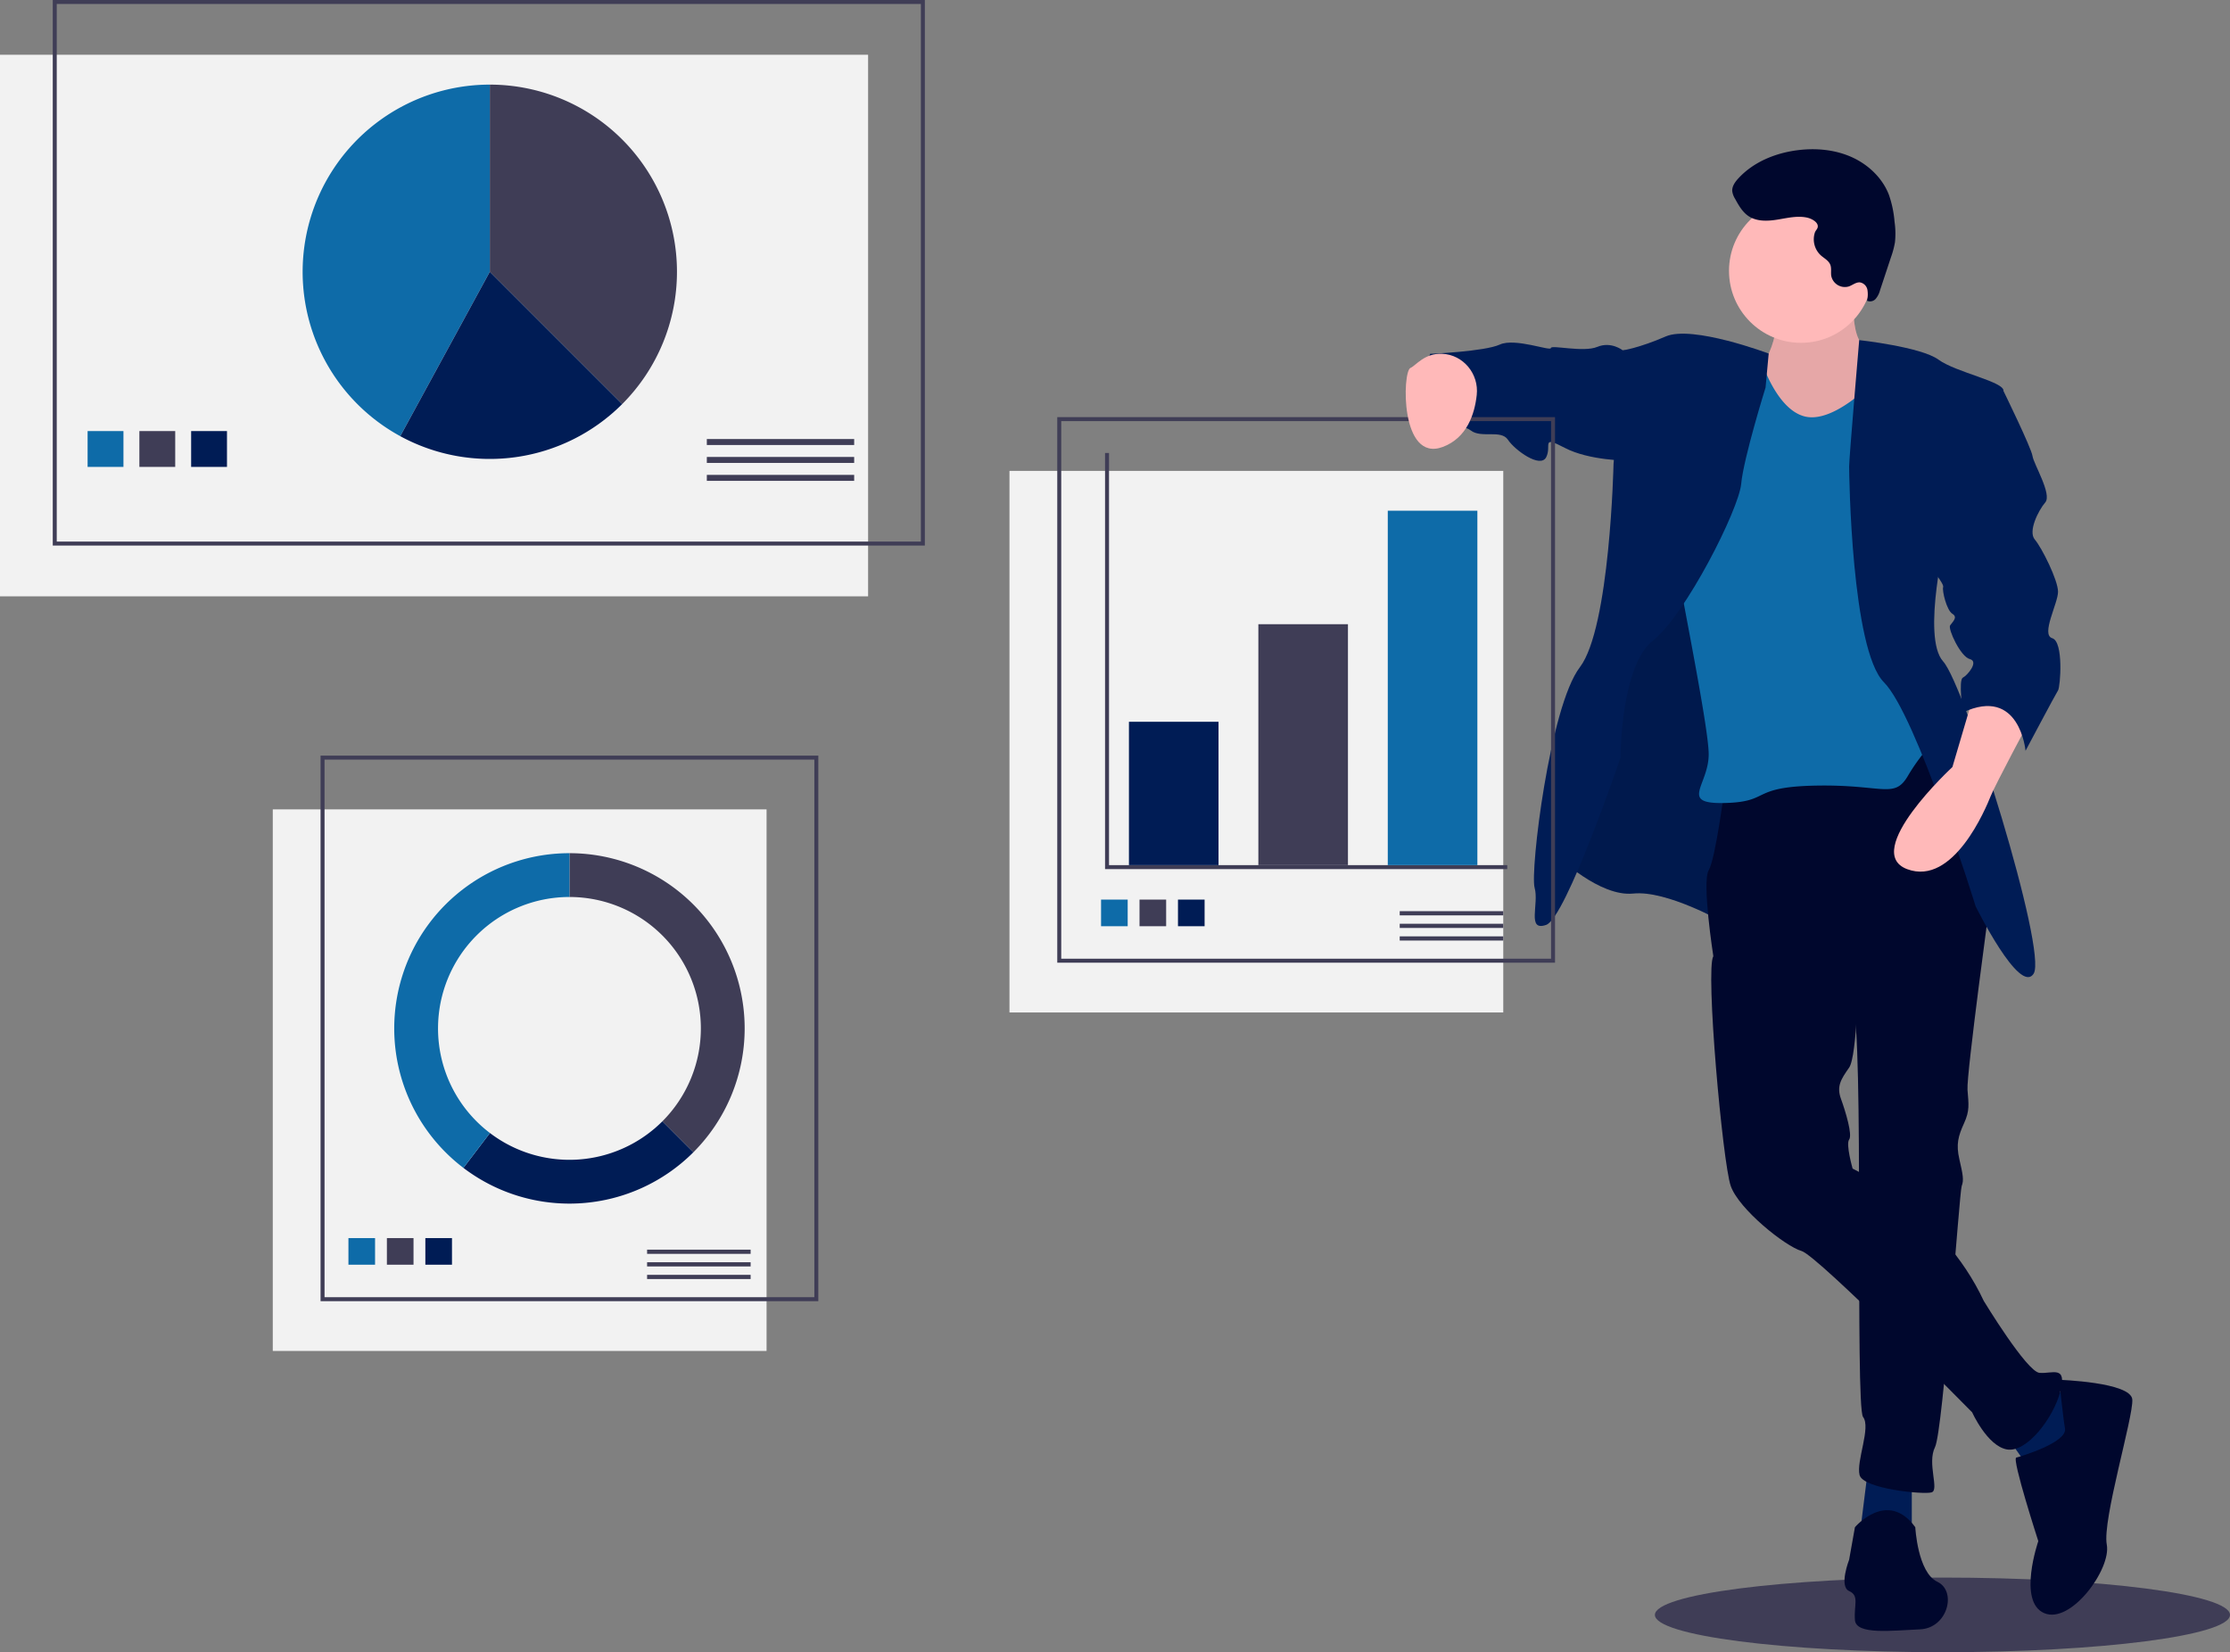 <svg xmlns="http://www.w3.org/2000/svg" id="fa973782-3a18-4630-a762-87130b613ac3" width="1120" height="829.801" data-name="Layer 1" viewBox="0 0 1120 829.801"><rect x="0" y="0" width="1120" height="829.801" fill="#808080" stroke="none"/><title>all the data</title><ellipse cx="975.579" cy="811.059" fill="#3f3d56" rx="144.421" ry="18.742"/><rect width="436" height="272" y="27.5" fill="#f2f2f2"/><rect width="436" height="272" x="27.5" y="1" fill="none" stroke="#3f3d56" stroke-miterlimit="10" stroke-width="2"/><path fill="#3f3d56" d="M352.468,237.568A94,94,0,0,0,286,77.1v94Z" transform="translate(-40 -34.6)"/><path fill="#0E6BA8" d="M286,77.1a94.011,94.011,0,0,0-44.968,176.564L286,171.1Z" transform="translate(-40 -34.6)"/><path fill="#001C55" d="M352.468,237.568,286,171.1l-44.968,82.564a94.049,94.049,0,0,0,111.436-16.096Z" transform="translate(-40 -34.6)"/><rect width="18" height="18" x="44" y="216.5" fill="#0E6BA8"/><rect width="18" height="18" x="70" y="216.5" fill="#3f3d56"/><rect width="18" height="18" x="96" y="216.5" fill="#001C55"/><rect width="74" height="3" x="355" y="220.5" fill="#3f3d56"/><rect width="74" height="3" x="355" y="229.5" fill="#3f3d56"/><rect width="74" height="3" x="355" y="238.5" fill="#3f3d56"/><rect width="248" height="272" x="137" y="406.5" fill="#f2f2f2"/><rect width="248" height="272" x="162" y="380.5" fill="none" stroke="#3f3d56" stroke-miterlimit="10" stroke-width="2"/><rect width="13.371" height="13.371" x="175" y="621.814" fill="#0E6BA8"/><rect width="13.371" height="13.371" x="194.314" y="621.814" fill="#3f3d56"/><rect width="13.371" height="13.371" x="213.629" y="621.814" fill="#001C55"/><rect width="52" height="2.108" x="325" y="627.622" fill="#3f3d56"/><rect width="52" height="2.108" x="325" y="633.946" fill="#3f3d56"/><rect width="52" height="2.108" x="325" y="640.27" fill="#3f3d56"/><path fill="#3f3d56" d="M326,463.1v22a66,66,0,0,1,46.669,112.669l15.556,15.556A88,88,0,0,0,326,463.1Z" transform="translate(-40 -34.6)"/><path fill="#001C55" d="M388.225,613.325l-15.556-15.556a65.983,65.983,0,0,1-86.6,5.872L272.753,621.161a87.998,87.998,0,0,0,115.472-7.836Z" transform="translate(-40 -34.6)"/><path fill="#0E6BA8" d="M260,551.1a66,66,0,0,1,66-66v-22a87.999,87.999,0,0,0-53.247,158.061l13.316-17.521A65.885,65.885,0,0,1,260,551.1Z" transform="translate(-40 -34.6)"/><path fill="#ffb9b9" d="M971.624,175.593s-4.08,30.311,6.412,33.808,7.578,30.311,7.578,30.311l-31.476,23.899-27.979,2.332-6.995-36.14L923.244,220.476s15.738-18.653,4.663-37.888S971.624,175.593,971.624,175.593Z" transform="translate(-40 -34.6)"/><path d="M971.624,175.593s-4.08,30.311,6.412,33.808,7.578,30.311,7.578,30.311l-31.476,23.899-27.979,2.332-6.995-36.14L923.244,220.476s15.738-18.653,4.663-37.888S971.624,175.593,971.624,175.593Z" opacity=".1" transform="translate(-40 -34.6)"/><path fill="#001C55" d="M942.48,411.666,905.757,497.935s-28.562-16.321-45.466-14.572-37.888-18.653-37.888-18.653l20.984-101.424,39.054-107.836,54.209,34.391Z" transform="translate(-40 -34.6)"/><path d="M942.48,411.666,905.757,497.935s-28.562-16.321-45.466-14.572-37.888-18.653-37.888-18.653l20.984-101.424,39.054-107.836,54.209,34.391Z" opacity=".1" transform="translate(-40 -34.6)"/><polygon fill="#001C55" points="960.186 743.708 960.186 771.687 933.956 771.687 938.036 739.045 960.186 743.708"/><polygon fill="#001C55" points="1028.385 695.328 1047.621 706.986 1033.631 739.045 1019.059 737.296 1005.069 717.478 1028.385 695.328"/><path fill="#00072D" d="M1005.432,403.505l34.391,81.023s-12.241,89.766-11.658,97.344,1.166,10.492-1.749,16.904-4.08,10.492-2.332,18.07,2.332,10.492,1.166,13.407-9.326,122.991-13.407,131.152,2.332,21.567-1.749,22.733-34.391-1.749-36.14-8.743,5.829-23.899,1.749-29.145.583-194.105-5.246-206.928-69.948-24.482-69.948-24.482-5.829-37.305-2.332-43.134S906.34,429.153,906.34,429.153Z" transform="translate(-40 -34.6)"/><path fill="#00072D" d="M971.624,801.624s16.321-19.236,30.311,0c0,0,1.166,22.733,11.075,27.396s5.246,23.316-8.743,23.899-32.059,2.914-32.642-4.663,2.332-12.241-2.914-14.572,0-15.738,0-15.738Z" transform="translate(-40 -34.6)"/><path fill="#00072D" d="M973.373,522.999s-.583,41.969-4.663,47.798-6.412,9.326-4.08,15.738,5.829,18.07,4.08,20.401,1.749,14.572,1.749,14.572,44.883,21.567,65.867,66.45c0,0,21.567,35.557,27.979,36.14s13.99-4.08,10.492,9.326-16.904,30.894-26.813,29.145S1030.497,743.917,1030.497,743.917s-77.525-78.691-85.686-81.023-31.476-20.984-35.557-32.642-12.824-109.002-8.743-115.413,19.236-15.155,19.236-15.155Z" transform="translate(-40 -34.6)"/><path fill="#00072D" d="M1074.214,727.596s36.14,1.166,36.722,9.909-15.155,60.621-12.824,72.862-18.07,40.22-31.476,34.391-2.914-36.14-2.914-36.14-13.407-41.386-11.075-41.969,25.647-7.578,24.482-14.572S1074.214,727.596,1074.214,727.596Z" transform="translate(-40 -34.6)"/><circle cx="904.52" cy="136.039" r="36.14" fill="#ffb9b9"/><path fill="#0E6BA8" d="M980.951,226.305s-19.818,20.984-34.391,17.487-22.15-28.562-22.15-28.562l-26.23-4.663s-18.653,82.771-18.653,90.932,18.653,96.178,18.653,111.916-15.155,25.065,8.161,24.482,12.241-8.161,46.049-8.743,39.054,6.995,46.049-5.246a97.523,97.523,0,0,1,17.487-21.567l-12.241-43.134L1001.935,237.38s-14.944-29.145-21.753-26.813C980.182,210.567,983.865,223.39,980.951,226.305Z" transform="translate(-40 -34.6)"/><path fill="#001C55" d="M973.771,205.411s31.078,3.407,39.822,9.819,33.225,11.075,32.642,15.738-28.562,71.113-28.562,71.113-12.824,52.461-1.749,64.702,52.461,145.724,45.466,156.799-29.145-33.808-29.145-33.808-29.728-96.178-46.049-112.499S968.71,272.937,968.71,268.856,973.771,205.411,973.771,205.411Z" transform="translate(-40 -34.6)"/><path fill="#001C55" d="M928.313,212.172S890.019,197.743,876.612,203.572s-21.567,6.995-21.567,6.995L850.382,267.691s-1.749,82.188-16.904,102.007-25.065,102.59-22.733,110.75-4.08,22.15,5.829,18.653,37.305-83.937,37.305-83.937,0-46.049,16.321-58.873,43.134-65.867,44.3-78.691,12.241-48.38,12.241-48.38Z" transform="translate(-40 -34.6)"/><path fill="#ffb9b9" d="M1059.642,395.928S1042.155,428.57,1039.823,434.399s-18.653,45.466-41.969,36.722,22.733-51.295,22.733-51.295l10.492-35.557S1058.476,378.441,1059.642,395.928Z" transform="translate(-40 -34.6)"/><path fill="#001C55" d="M860.874,210.567h-5.829s-5.829-4.663-12.824-1.749-23.316-1.166-23.316.583-18.07-5.246-25.647-1.749-34.974,4.663-34.974,4.663-11.075,27.979-3.497,33.225,18.653,1.166,23.899,5.246,15.155-.583,18.653,4.663,16.321,14.572,19.236,8.743-2.914-11.075,9.326-4.663,31.476,6.412,31.476,6.412Z" transform="translate(-40 -34.6)"/><path fill="#00072D" d="M947.778,143.937c-4.89-1.13-9.967.122-14.92.934s-10.412,1.079-14.602-1.684c-3.094-2.041-4.997-5.418-6.783-8.665a9.973,9.973,0,0,1-1.459-3.823c-.21-2.402,1.318-4.594,2.94-6.377,7.537-8.285,18.551-12.819,29.658-14.26,9.13-1.184,18.65-.391,27.081,3.307s15.68,10.47,18.995,19.06a54.127,54.127,0,0,1,2.837,13.611,40.657,40.657,0,0,1,.191,10.308,44.188,44.188,0,0,1-1.998,7.468L984.227,180.395a10.924,10.924,0,0,1-2.159,4.274,3.736,3.736,0,0,1-4.374.958,13.613,13.613,0,0,0,.197-5.5,4.641,4.641,0,0,0-3.662-3.693c-2.024-.215-3.753,1.354-5.673,2.03a6.979,6.979,0,0,1-8.811-5.245c-.303-1.896.206-3.925-.513-5.705-.842-2.086-3.074-3.179-4.751-4.677a10.936,10.936,0,0,1-3.001-11.366c.449-1.38,1.717-2.007,1.463-3.592C952.61,145.799,949.544,144.345,947.778,143.937Z" transform="translate(-40 -34.6)"/><rect width="248" height="272" x="507" y="236.5" fill="#f2f2f2"/><rect width="248" height="272" x="532" y="210.5" fill="none" stroke="#3f3d56" stroke-miterlimit="10" stroke-width="2"/><polyline fill="none" stroke="#3f3d56" stroke-miterlimit="10" stroke-width="2" points="556 227.5 556 435.5 757 435.5"/><rect width="45" height="72" x="567" y="362.5" fill="#001C55"/><rect width="45" height="121" x="632" y="313.5" fill="#3f3d56"/><rect width="45" height="178" x="697" y="256.5" fill="#0E6BA8"/><rect width="13.371" height="13.371" x="553" y="451.814" fill="#0E6BA8"/><rect width="13.371" height="13.371" x="572.314" y="451.814" fill="#3f3d56"/><rect width="13.371" height="13.371" x="591.629" y="451.814" fill="#001C55"/><rect width="52" height="2.108" x="703" y="457.622" fill="#3f3d56"/><rect width="52" height="2.108" x="703" y="463.946" fill="#3f3d56"/><rect width="52" height="2.108" x="703" y="470.27" fill="#3f3d56"/><path fill="#ffb9b9" d="M764.308,212.282c10.628.462,18.526,10.101,17.376,20.677-1.042,9.582-4.884,21.505-16.987,26.084-21.567,8.161-20.401-37.888-16.321-39.637C751.095,218.24,755.37,211.893,764.308,212.282Z" transform="translate(-40 -34.6)"/><path fill="#001C55" d="M1039.823,227.854l6.412,3.114s13.99,28.562,14.572,32.642,9.909,19.236,6.412,23.316-8.743,14.572-5.246,18.653,11.658,20.401,11.658,26.23-8.743,21.567-2.914,23.316,4.08,24.482,2.914,26.23-16.321,30.311-16.321,30.311-2.914-32.642-31.476-19.236c0,0-2.332-16.321,0-17.487s8.161-8.161,3.497-9.326-11.075-15.155-9.909-16.904,4.08-4.08,1.166-5.829-5.246-11.658-4.663-13.407-6.412-9.909-6.412-9.909Z" transform="translate(-40 -34.6)"/></svg>